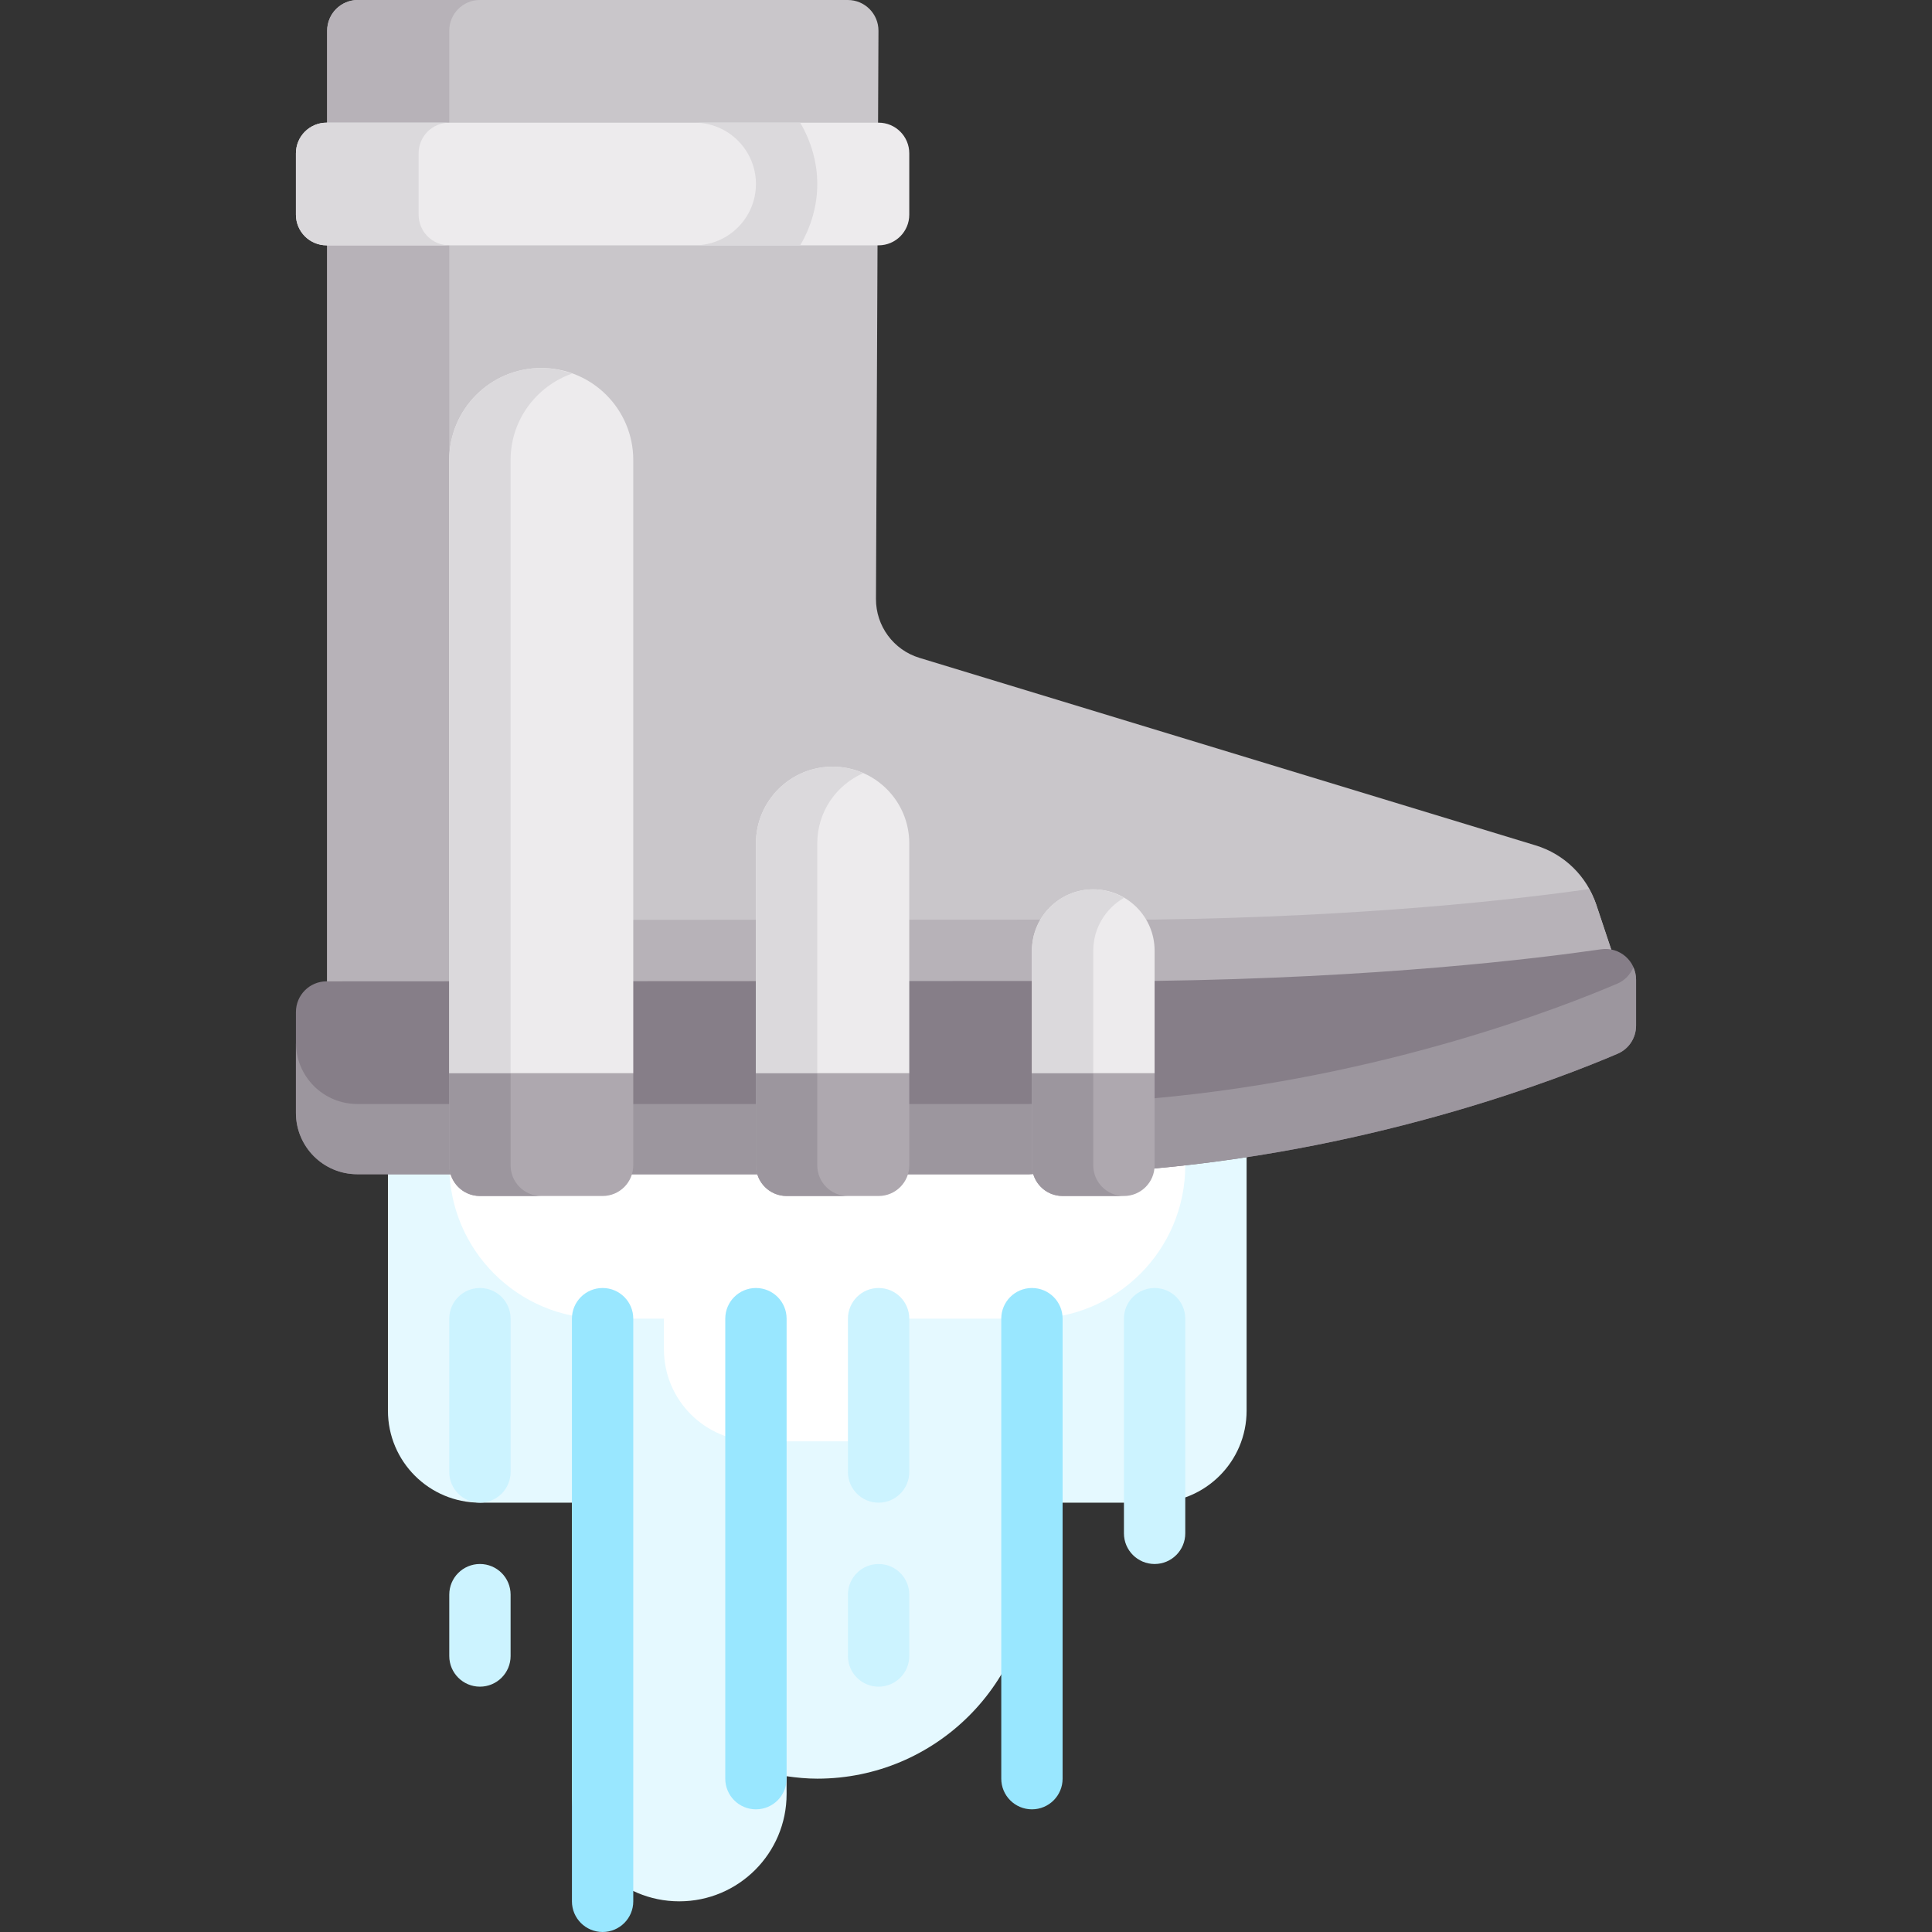 <?xml version="1.0" encoding="iso-8859-1"?>
<!-- Generator: Adobe Illustrator 19.0.0, SVG Export Plug-In . SVG Version: 6.00 Build 0)  -->
<svg version="1.1" id="Capa_1" xmlns="http://www.w3.org/2000/svg" xmlns:xlink="http://www.w3.org/1999/xlink" x="0px" y="0px"
	 viewBox="0 0 512 512" style="enable-background:new 0 0 512 512;" xml:space="preserve">
<rect x="0" y="0" width="512" height="512" fill="#333333" stroke="none"/>
<path style="fill:#E5F9FF;" d="M102.807,300.698v73.143c0,13.465,10.916,24.381,24.381,24.381h24.381v77.206
	c0,15.709,12.735,28.444,28.445,28.444s28.444-12.735,28.444-28.444v-4.71c2.661,0.382,5.36,0.646,8.127,0.646
	c31.419,0,56.889-25.47,56.889-56.889v-16.254h32.508c13.465,0,24.381-10.916,24.381-24.381v-73.143H102.807V300.698z"/>
<g>
	<path style="fill:#FFFFFF;" d="M232.839,381.968h-32.508c-13.465,0-24.381-10.916-24.381-24.381v-16.254h56.889L232.839,381.968
		L232.839,381.968z"/>
	<path style="fill:#FFFFFF;" d="M273.474,349.46H159.696c-22.442,0-40.635-18.193-40.635-40.635l0,0h195.048l0,0
		C314.109,331.267,295.916,349.46,273.474,349.46z"/>
</g>
<path style="fill:#C9C6CA;" d="M86.705,268.19V65.018V32.506V8.127C86.705,3.639,90.344,0,94.832,0h129.844
	c4.502,0,8.147,3.66,8.127,8.163l-0.107,24.346l-0.143,32.512l-0.411,93.697c-0.032,7.18,4.652,13.53,11.521,15.621l163.298,49.699
	c7.558,2.3,13.533,8.12,16.031,15.615l4.144,12.433l0.749,16.103L86.705,268.19L86.705,268.19z"/>
<path style="fill:#B7B2B8;" d="M427.137,252.087l-4.144-12.433c-0.478-1.435-1.191-2.743-1.912-4.043
	c-19.197,2.749-58.98,7.319-115.315,8.09l-186.705,0.093V8.127c0-4.489,3.638-8.127,8.127-8.127H94.833
	c-4.489,0-8.127,3.638-8.127,8.127V268.19h341.181L427.137,252.087z"/>
<path style="fill:#EDEBED;" d="M232.839,65.015H86.553c-4.488,0-8.127-3.639-8.127-8.127V40.634c0-4.488,3.639-8.127,8.127-8.127
	h146.286c4.488,0,8.127,3.639,8.127,8.127v16.254C240.966,61.376,237.327,65.015,232.839,65.015z"/>
<path style="fill:#867E88;" d="M424.308,251.57c-17.53,2.541-59.163,7.574-118.32,8.383l-219.435,0.111
	c-4.489,0-8.127,3.638-8.127,8.127v26.737c0,8.977,7.277,16.254,16.254,16.254h178.028l33.275-1.528
	c60.298-5.46,107.805-24.021,122.702-30.406c2.994-1.283,4.889-4.2,4.889-7.457v-12.175
	C433.574,254.657,429.215,250.859,424.308,251.57z"/>
<path style="fill:#9C969E;" d="M428.685,260.637c-14.897,6.385-62.404,24.946-122.702,30.406l-33.275,1.528H94.68
	c-8.977,0-16.254-7.277-16.254-16.254v18.611c0,8.977,7.277,16.254,16.254,16.254h178.028l33.275-1.528
	c60.298-5.46,107.805-24.021,122.702-30.406c2.994-1.283,4.889-4.2,4.889-7.457v-12.175c0-1.175-0.28-2.268-0.718-3.268
	C432.061,258.223,430.643,259.798,428.685,260.637z"/>
<g>
	<path style="fill:#EDEBED;" d="M167.823,284.444V121.905c0-13.465-10.916-24.381-24.381-24.381s-24.381,10.916-24.381,24.381
		v162.539H167.823z"/>
	<path style="fill:#EDEBED;" d="M240.966,284.444h-40.635v-60.952c0-11.221,9.096-20.317,20.317-20.317l0,0
		c11.221,0,20.317,9.096,20.317,20.317L240.966,284.444L240.966,284.444z"/>
	<path style="fill:#EDEBED;" d="M305.982,284.444v-32.507c0-8.977-7.277-16.254-16.254-16.254s-16.254,7.277-16.254,16.254v32.507
		H305.982z"/>
</g>
<g>
	<path style="fill:#CCF3FF;" d="M127.188,446.984c-4.492,0-8.127-3.639-8.127-8.127v-16.254c0-4.488,3.635-8.127,8.127-8.127
		s8.127,3.639,8.127,8.127v16.254C135.315,443.345,131.68,446.984,127.188,446.984z"/>
	<path style="fill:#CCF3FF;" d="M127.188,398.222c-4.492,0-8.127-3.639-8.127-8.127V349.46c0-4.488,3.635-8.127,8.127-8.127
		s8.127,3.639,8.127,8.127v40.635C135.315,394.583,131.68,398.222,127.188,398.222z"/>
</g>
<g>
	<path style="fill:#99E7FF;" d="M159.696,512c-4.492,0-8.127-3.639-8.127-8.127V349.46c0-4.488,3.635-8.127,8.127-8.127
		s8.127,3.639,8.127,8.127v154.413C167.823,508.361,164.188,512,159.696,512z"/>
	<path style="fill:#99E7FF;" d="M200.331,479.492c-4.492,0-8.127-3.639-8.127-8.127V349.46c0-4.488,3.635-8.127,8.127-8.127
		s8.127,3.639,8.127,8.127v121.905C208.458,475.853,204.823,479.492,200.331,479.492z"/>
</g>
<g>
	<path style="fill:#CCF3FF;" d="M232.839,446.984c-4.492,0-8.127-3.639-8.127-8.127v-16.254c0-4.488,3.635-8.127,8.127-8.127
		s8.127,3.639,8.127,8.127v16.254C240.966,443.345,237.331,446.984,232.839,446.984z"/>
	<path style="fill:#CCF3FF;" d="M232.839,398.222c-4.492,0-8.127-3.639-8.127-8.127V349.46c0-4.488,3.635-8.127,8.127-8.127
		s8.127,3.639,8.127,8.127v40.635C240.966,394.583,237.331,398.222,232.839,398.222z"/>
</g>
<path style="fill:#99E7FF;" d="M273.474,479.492c-4.492,0-8.127-3.639-8.127-8.127V349.46c0-4.488,3.635-8.127,8.127-8.127
	s8.127,3.639,8.127,8.127v121.905C281.601,475.853,277.966,479.492,273.474,479.492z"/>
<path style="fill:#CCF3FF;" d="M305.982,414.476c-4.492,0-8.127-3.639-8.127-8.127V349.46c0-4.488,3.635-8.127,8.127-8.127
	s8.127,3.639,8.127,8.127v56.889C314.109,410.837,310.474,414.476,305.982,414.476z"/>
<path style="fill:#DBD9DC;" d="M135.315,284.444V121.905c0-10.6,6.806-19.529,16.254-22.888c-2.554-0.908-5.262-1.493-8.127-1.493
	c-13.465,0-24.381,10.916-24.381,24.381v162.539H135.315z"/>
<path style="fill:#AEA8AF;" d="M119.061,284.444v24.382c0,4.486,3.636,8.123,8.122,8.126h32.518c4.486-0.003,8.122-3.64,8.122-8.126
	v-24.382H119.061z"/>
<path style="fill:#9C969E;" d="M135.315,308.826v-24.382h-16.254v24.382c0,4.486,3.636,8.123,8.122,8.126h16.254
	C138.951,316.949,135.315,313.312,135.315,308.826z"/>
<path style="fill:#DBD9DC;" d="M216.585,284.444v-60.952c0-8.327,5.02-15.465,12.191-18.602c-2.492-1.09-5.233-1.715-8.127-1.715
	c-11.221,0-20.318,9.096-20.318,20.317v60.952H216.585z"/>
<path style="fill:#AEA8AF;" d="M232.839,316.952h-24.381c-4.488,0-8.127-3.639-8.127-8.127v-24.381h40.635v24.381
	C240.966,313.313,237.327,316.952,232.839,316.952z"/>
<path style="fill:#9C969E;" d="M216.585,308.825v-24.381h-16.254v24.381c0,4.488,3.638,8.127,8.127,8.127h16.254
	C220.223,316.952,216.585,313.313,216.585,308.825z"/>
<path style="fill:#DBD9DC;" d="M289.728,284.444v-32.507c0-6.001,3.289-11.184,8.127-14c-2.399-1.396-5.151-2.254-8.127-2.254
	c-8.977,0-16.254,7.277-16.254,16.254v32.507H289.728z"/>
<path style="fill:#AEA8AF;" d="M273.474,284.444v24.382c0,4.488,3.638,8.127,8.127,8.127h16.254c4.489,0,8.127-3.639,8.127-8.127
	v-24.382H273.474z"/>
<path style="fill:#9C969E;" d="M289.728,308.826v-24.382h-16.254v24.382c0,4.488,3.638,8.127,8.127,8.127h16.254
	C293.366,316.953,289.728,313.314,289.728,308.826z"/>
<g>
	<path style="fill:#DBD9DC;" d="M200.331,48.761c0,8.964-7.294,16.254-16.254,16.254h27.987c2.8-4.801,4.521-10.307,4.521-16.254
		s-1.722-11.453-4.521-16.254h-27.987C193.037,32.507,200.331,39.797,200.331,48.761z"/>
	<path style="fill:#DBD9DC;" d="M110.934,56.888V40.634c0-4.489,3.638-8.127,8.127-8.127H86.553c-4.489,0-8.127,3.638-8.127,8.127
		v16.254c0,4.488,3.638,8.127,8.127,8.127h32.508C114.572,65.015,110.934,61.376,110.934,56.888z"/>
</g>
<g>
</g>
<g>
</g>
<g>
</g>
<g>
</g>
<g>
</g>
<g>
</g>
<g>
</g>
<g>
</g>
<g>
</g>
<g>
</g>
<g>
</g>
<g>
</g>
<g>
</g>
<g>
</g>
<g>
</g>
</svg>

